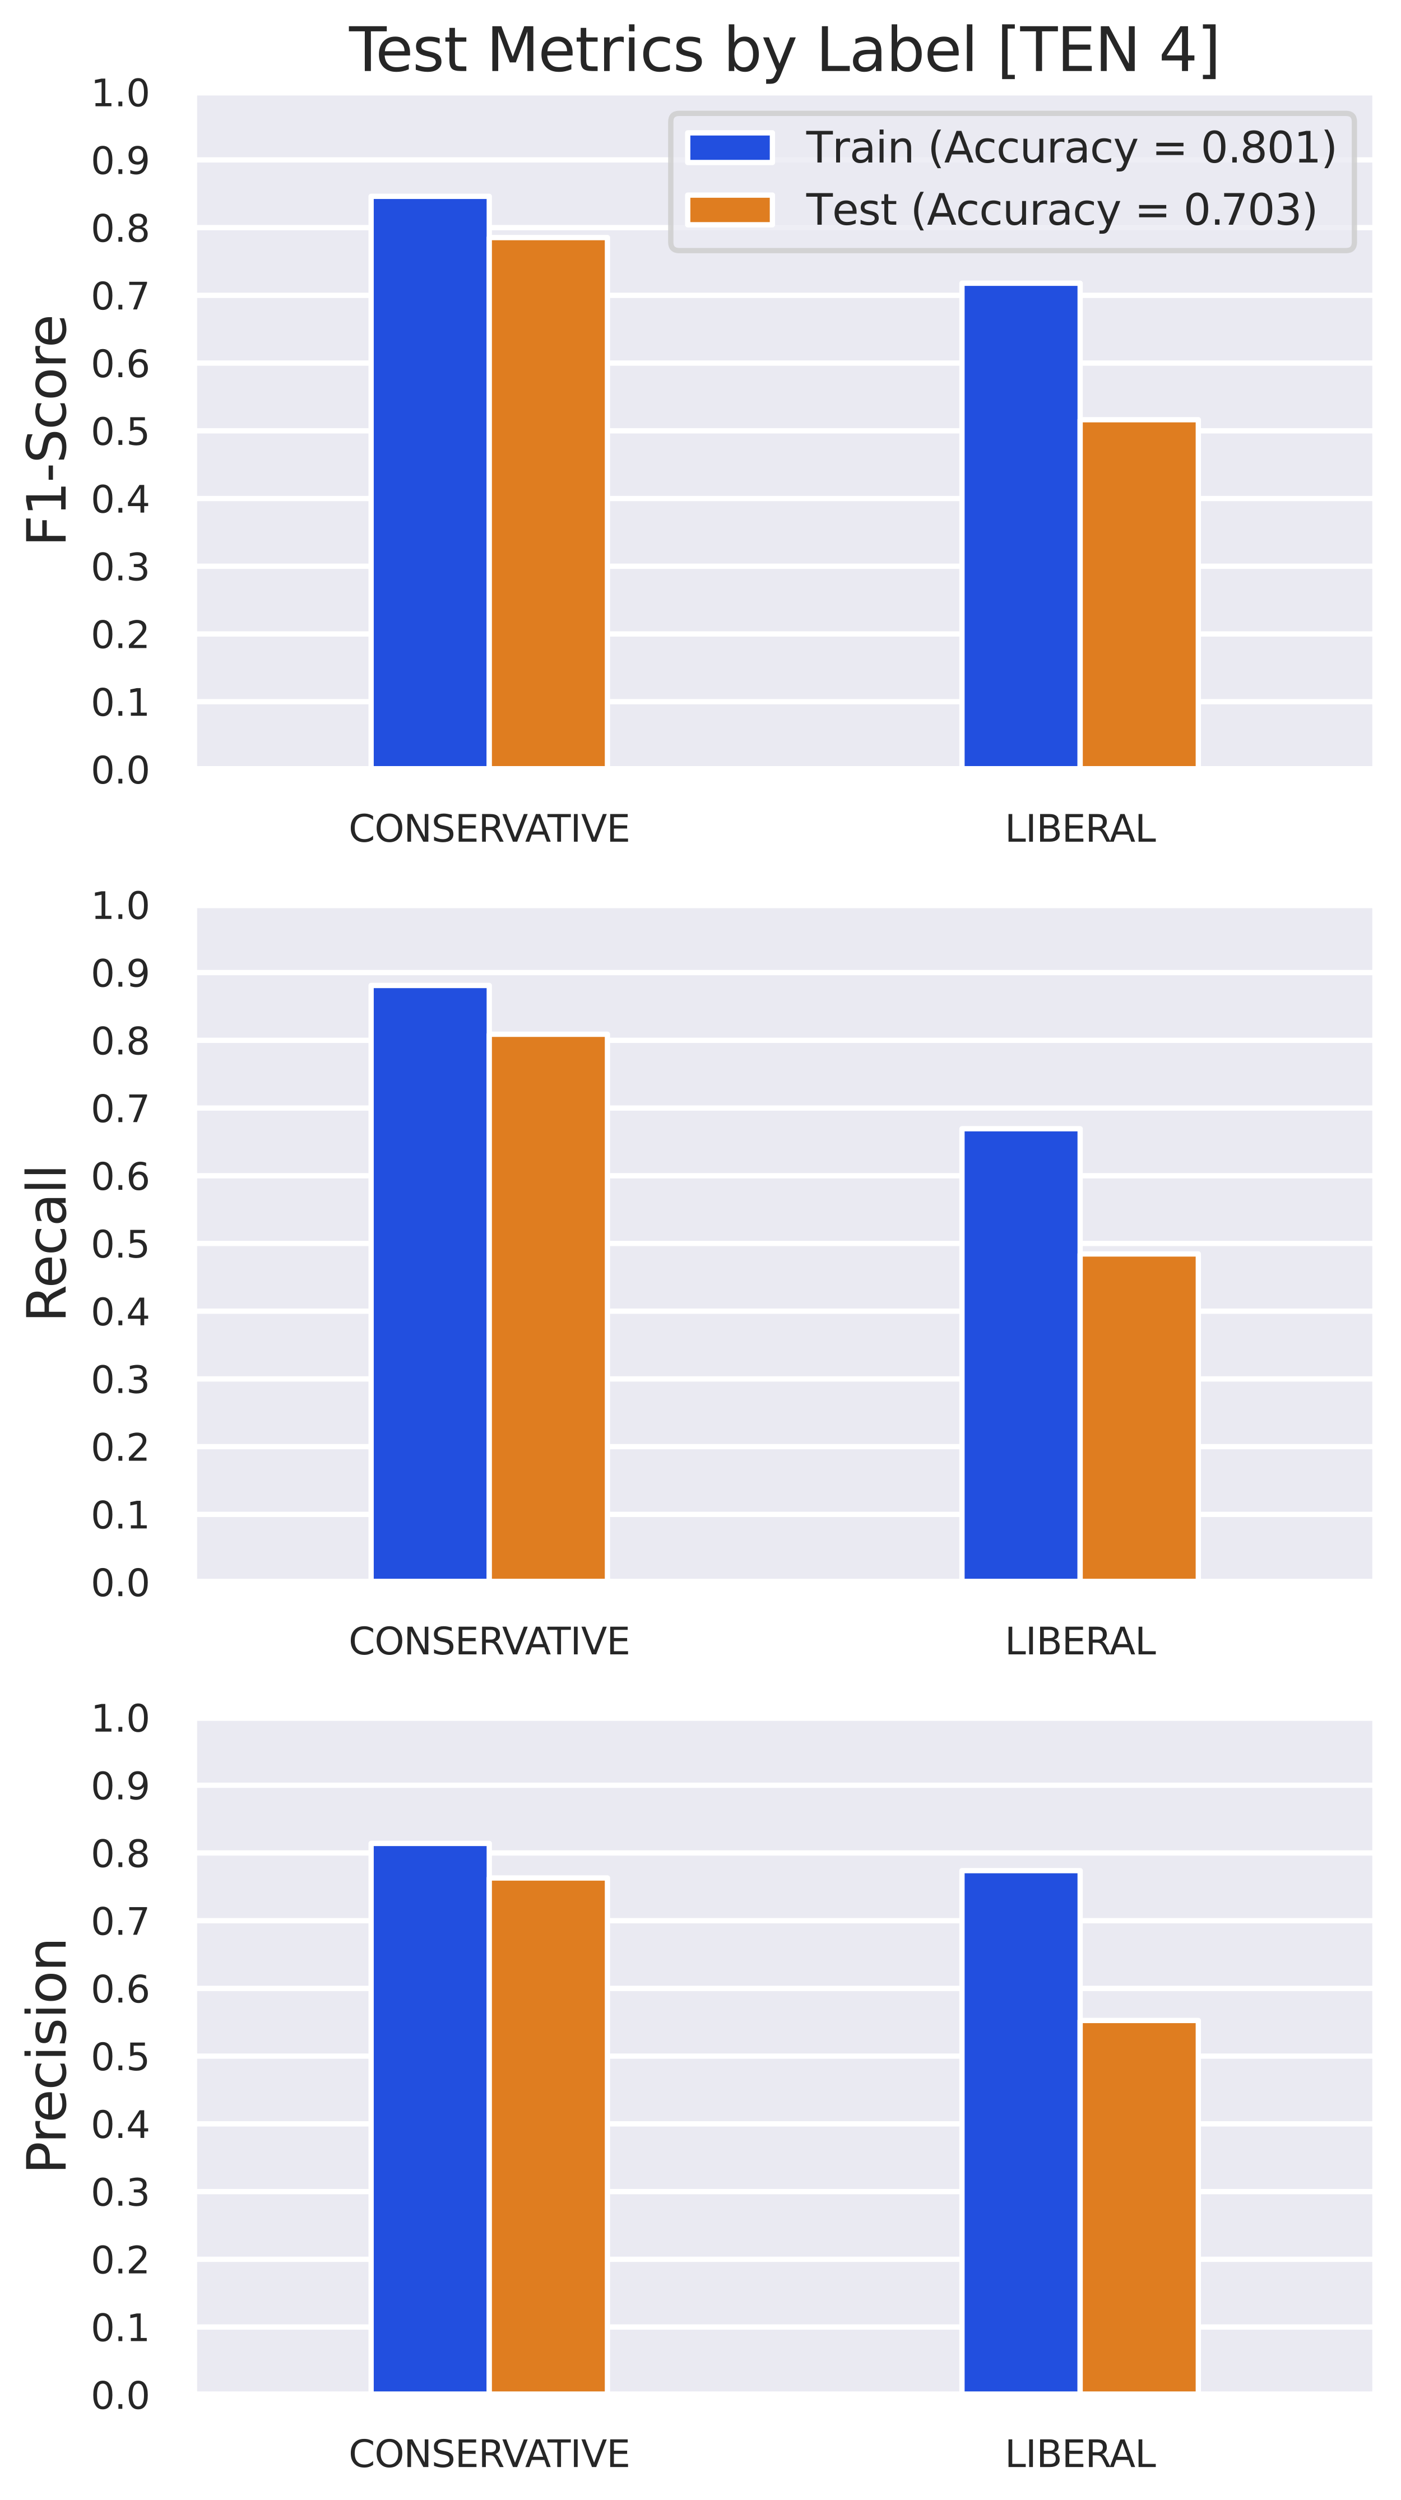 <?xml version="1.0" encoding="utf-8" standalone="no"?>
<!DOCTYPE svg PUBLIC "-//W3C//DTD SVG 1.1//EN"
  "http://www.w3.org/Graphics/SVG/1.1/DTD/svg11.dtd">
<svg xmlns:xlink="http://www.w3.org/1999/xlink" width="396.915pt" height="708.299pt" viewBox="0 0 396.915 708.299" xmlns="http://www.w3.org/2000/svg" version="1.1">
 <defs>
  <style type="text/css">*{stroke-linejoin: round; stroke-linecap: butt}</style>
 </defs>
 <g id="figure_1">
  <g id="patch_1">
   <path d="M 0 708.299 
L 396.915 708.299 
L 396.915 0 
L 0 0 
z
" style="fill: #ffffff"/>
  </g>
  <g id="axes_1">
   <g id="patch_2">
    <path d="M 54.915 217.976 
L 389.715 217.976 
L 389.715 26.117 
L 54.915 26.117 
z
" style="fill: #eaeaf2"/>
   </g>
   <g id="matplotlib.axis_1">
    <g id="xtick_1">
     <g id="text_1">
      <!-- CONSERVATIVE -->
      <g style="fill: #262626" transform="translate(98.775 238.455)scale(0.105 -0.105)">
       <defs>
        <path id="DejaVuSans-43" d="M 4122 4306 
L 4122 3641 
Q 3803 3938 3442 4084 
Q 3081 4231 2675 4231 
Q 1875 4231 1450 3742 
Q 1025 3253 1025 2328 
Q 1025 1406 1450 917 
Q 1875 428 2675 428 
Q 3081 428 3442 575 
Q 3803 722 4122 1019 
L 4122 359 
Q 3791 134 3420 21 
Q 3050 -91 2638 -91 
Q 1578 -91 968 557 
Q 359 1206 359 2328 
Q 359 3453 968 4101 
Q 1578 4750 2638 4750 
Q 3056 4750 3426 4639 
Q 3797 4528 4122 4306 
z
" transform="scale(0.016)"/>
        <path id="DejaVuSans-4f" d="M 2522 4238 
Q 1834 4238 1429 3725 
Q 1025 3213 1025 2328 
Q 1025 1447 1429 934 
Q 1834 422 2522 422 
Q 3209 422 3611 934 
Q 4013 1447 4013 2328 
Q 4013 3213 3611 3725 
Q 3209 4238 2522 4238 
z
M 2522 4750 
Q 3503 4750 4090 4092 
Q 4678 3434 4678 2328 
Q 4678 1225 4090 567 
Q 3503 -91 2522 -91 
Q 1538 -91 948 565 
Q 359 1222 359 2328 
Q 359 3434 948 4092 
Q 1538 4750 2522 4750 
z
" transform="scale(0.016)"/>
        <path id="DejaVuSans-4e" d="M 628 4666 
L 1478 4666 
L 3547 763 
L 3547 4666 
L 4159 4666 
L 4159 0 
L 3309 0 
L 1241 3903 
L 1241 0 
L 628 0 
L 628 4666 
z
" transform="scale(0.016)"/>
        <path id="DejaVuSans-53" d="M 3425 4513 
L 3425 3897 
Q 3066 4069 2747 4153 
Q 2428 4238 2131 4238 
Q 1616 4238 1336 4038 
Q 1056 3838 1056 3469 
Q 1056 3159 1242 3001 
Q 1428 2844 1947 2747 
L 2328 2669 
Q 3034 2534 3370 2195 
Q 3706 1856 3706 1288 
Q 3706 609 3251 259 
Q 2797 -91 1919 -91 
Q 1588 -91 1214 -16 
Q 841 59 441 206 
L 441 856 
Q 825 641 1194 531 
Q 1563 422 1919 422 
Q 2459 422 2753 634 
Q 3047 847 3047 1241 
Q 3047 1584 2836 1778 
Q 2625 1972 2144 2069 
L 1759 2144 
Q 1053 2284 737 2584 
Q 422 2884 422 3419 
Q 422 4038 858 4394 
Q 1294 4750 2059 4750 
Q 2388 4750 2728 4690 
Q 3069 4631 3425 4513 
z
" transform="scale(0.016)"/>
        <path id="DejaVuSans-45" d="M 628 4666 
L 3578 4666 
L 3578 4134 
L 1259 4134 
L 1259 2753 
L 3481 2753 
L 3481 2222 
L 1259 2222 
L 1259 531 
L 3634 531 
L 3634 0 
L 628 0 
L 628 4666 
z
" transform="scale(0.016)"/>
        <path id="DejaVuSans-52" d="M 2841 2188 
Q 3044 2119 3236 1894 
Q 3428 1669 3622 1275 
L 4263 0 
L 3584 0 
L 2988 1197 
Q 2756 1666 2539 1819 
Q 2322 1972 1947 1972 
L 1259 1972 
L 1259 0 
L 628 0 
L 628 4666 
L 2053 4666 
Q 2853 4666 3247 4331 
Q 3641 3997 3641 3322 
Q 3641 2881 3436 2590 
Q 3231 2300 2841 2188 
z
M 1259 4147 
L 1259 2491 
L 2053 2491 
Q 2509 2491 2742 2702 
Q 2975 2913 2975 3322 
Q 2975 3731 2742 3939 
Q 2509 4147 2053 4147 
L 1259 4147 
z
" transform="scale(0.016)"/>
        <path id="DejaVuSans-56" d="M 1831 0 
L 50 4666 
L 709 4666 
L 2188 738 
L 3669 4666 
L 4325 4666 
L 2547 0 
L 1831 0 
z
" transform="scale(0.016)"/>
        <path id="DejaVuSans-41" d="M 2188 4044 
L 1331 1722 
L 3047 1722 
L 2188 4044 
z
M 1831 4666 
L 2547 4666 
L 4325 0 
L 3669 0 
L 3244 1197 
L 1141 1197 
L 716 0 
L 50 0 
L 1831 4666 
z
" transform="scale(0.016)"/>
        <path id="DejaVuSans-54" d="M -19 4666 
L 3928 4666 
L 3928 4134 
L 2272 4134 
L 2272 0 
L 1638 0 
L 1638 4134 
L -19 4134 
L -19 4666 
z
" transform="scale(0.016)"/>
        <path id="DejaVuSans-49" d="M 628 4666 
L 1259 4666 
L 1259 0 
L 628 0 
L 628 4666 
z
" transform="scale(0.016)"/>
       </defs>
       <use xlink:href="#DejaVuSans-43"/>
       <use xlink:href="#DejaVuSans-4f" x="69.824"/>
       <use xlink:href="#DejaVuSans-4e" x="148.535"/>
       <use xlink:href="#DejaVuSans-53" x="223.34"/>
       <use xlink:href="#DejaVuSans-45" x="286.816"/>
       <use xlink:href="#DejaVuSans-52" x="350"/>
       <use xlink:href="#DejaVuSans-56" x="413.982"/>
       <use xlink:href="#DejaVuSans-41" x="476.016"/>
       <use xlink:href="#DejaVuSans-54" x="536.674"/>
       <use xlink:href="#DejaVuSans-49" x="597.758"/>
       <use xlink:href="#DejaVuSans-56" x="627.25"/>
       <use xlink:href="#DejaVuSans-45" x="695.658"/>
      </g>
     </g>
    </g>
    <g id="xtick_2">
     <g id="text_2">
      <!-- LIBERAL -->
      <g style="fill: #262626" transform="translate(284.668 238.455)scale(0.105 -0.105)">
       <defs>
        <path id="DejaVuSans-4c" d="M 628 4666 
L 1259 4666 
L 1259 531 
L 3531 531 
L 3531 0 
L 628 0 
L 628 4666 
z
" transform="scale(0.016)"/>
        <path id="DejaVuSans-42" d="M 1259 2228 
L 1259 519 
L 2272 519 
Q 2781 519 3026 730 
Q 3272 941 3272 1375 
Q 3272 1813 3026 2020 
Q 2781 2228 2272 2228 
L 1259 2228 
z
M 1259 4147 
L 1259 2741 
L 2194 2741 
Q 2656 2741 2882 2914 
Q 3109 3088 3109 3444 
Q 3109 3797 2882 3972 
Q 2656 4147 2194 4147 
L 1259 4147 
z
M 628 4666 
L 2241 4666 
Q 2963 4666 3353 4366 
Q 3744 4066 3744 3513 
Q 3744 3084 3544 2831 
Q 3344 2578 2956 2516 
Q 3422 2416 3680 2098 
Q 3938 1781 3938 1306 
Q 3938 681 3513 340 
Q 3088 0 2303 0 
L 628 0 
L 628 4666 
z
" transform="scale(0.016)"/>
       </defs>
       <use xlink:href="#DejaVuSans-4c"/>
       <use xlink:href="#DejaVuSans-49" x="55.713"/>
       <use xlink:href="#DejaVuSans-42" x="85.205"/>
       <use xlink:href="#DejaVuSans-45" x="153.809"/>
       <use xlink:href="#DejaVuSans-52" x="216.992"/>
       <use xlink:href="#DejaVuSans-41" x="282.475"/>
       <use xlink:href="#DejaVuSans-4c" x="350.883"/>
      </g>
     </g>
    </g>
   </g>
   <g id="matplotlib.axis_2">
    <g id="ytick_1">
     <g id="line2d_1">
      <path d="M 54.915 217.976 
L 389.715 217.976 
" clip-path="url(#pa2b32b982c)" style="fill: none; stroke: #ffffff; stroke-width: 1.5; stroke-linecap: round"/>
     </g>
     <g id="text_3">
      <!-- 0.0 -->
      <g style="fill: #262626" transform="translate(25.717 221.965)scale(0.105 -0.105)">
       <defs>
        <path id="DejaVuSans-30" d="M 2034 4250 
Q 1547 4250 1301 3770 
Q 1056 3291 1056 2328 
Q 1056 1369 1301 889 
Q 1547 409 2034 409 
Q 2525 409 2770 889 
Q 3016 1369 3016 2328 
Q 3016 3291 2770 3770 
Q 2525 4250 2034 4250 
z
M 2034 4750 
Q 2819 4750 3233 4129 
Q 3647 3509 3647 2328 
Q 3647 1150 3233 529 
Q 2819 -91 2034 -91 
Q 1250 -91 836 529 
Q 422 1150 422 2328 
Q 422 3509 836 4129 
Q 1250 4750 2034 4750 
z
" transform="scale(0.016)"/>
        <path id="DejaVuSans-2e" d="M 684 794 
L 1344 794 
L 1344 0 
L 684 0 
L 684 794 
z
" transform="scale(0.016)"/>
       </defs>
       <use xlink:href="#DejaVuSans-30"/>
       <use xlink:href="#DejaVuSans-2e" x="63.623"/>
       <use xlink:href="#DejaVuSans-30" x="95.41"/>
      </g>
     </g>
    </g>
    <g id="ytick_2">
     <g id="line2d_2">
      <path d="M 54.915 198.79 
L 389.715 198.79 
" clip-path="url(#pa2b32b982c)" style="fill: none; stroke: #ffffff; stroke-width: 1.5; stroke-linecap: round"/>
     </g>
     <g id="text_4">
      <!-- 0.1 -->
      <g style="fill: #262626" transform="translate(25.717 202.779)scale(0.105 -0.105)">
       <defs>
        <path id="DejaVuSans-31" d="M 794 531 
L 1825 531 
L 1825 4091 
L 703 3866 
L 703 4441 
L 1819 4666 
L 2450 4666 
L 2450 531 
L 3481 531 
L 3481 0 
L 794 0 
L 794 531 
z
" transform="scale(0.016)"/>
       </defs>
       <use xlink:href="#DejaVuSans-30"/>
       <use xlink:href="#DejaVuSans-2e" x="63.623"/>
       <use xlink:href="#DejaVuSans-31" x="95.41"/>
      </g>
     </g>
    </g>
    <g id="ytick_3">
     <g id="line2d_3">
      <path d="M 54.915 179.604 
L 389.715 179.604 
" clip-path="url(#pa2b32b982c)" style="fill: none; stroke: #ffffff; stroke-width: 1.5; stroke-linecap: round"/>
     </g>
     <g id="text_5">
      <!-- 0.2 -->
      <g style="fill: #262626" transform="translate(25.717 183.594)scale(0.105 -0.105)">
       <defs>
        <path id="DejaVuSans-32" d="M 1228 531 
L 3431 531 
L 3431 0 
L 469 0 
L 469 531 
Q 828 903 1448 1529 
Q 2069 2156 2228 2338 
Q 2531 2678 2651 2914 
Q 2772 3150 2772 3378 
Q 2772 3750 2511 3984 
Q 2250 4219 1831 4219 
Q 1534 4219 1204 4116 
Q 875 4013 500 3803 
L 500 4441 
Q 881 4594 1212 4672 
Q 1544 4750 1819 4750 
Q 2544 4750 2975 4387 
Q 3406 4025 3406 3419 
Q 3406 3131 3298 2873 
Q 3191 2616 2906 2266 
Q 2828 2175 2409 1742 
Q 1991 1309 1228 531 
z
" transform="scale(0.016)"/>
       </defs>
       <use xlink:href="#DejaVuSans-30"/>
       <use xlink:href="#DejaVuSans-2e" x="63.623"/>
       <use xlink:href="#DejaVuSans-32" x="95.41"/>
      </g>
     </g>
    </g>
    <g id="ytick_4">
     <g id="line2d_4">
      <path d="M 54.915 160.419 
L 389.715 160.419 
" clip-path="url(#pa2b32b982c)" style="fill: none; stroke: #ffffff; stroke-width: 1.5; stroke-linecap: round"/>
     </g>
     <g id="text_6">
      <!-- 0.3 -->
      <g style="fill: #262626" transform="translate(25.717 164.408)scale(0.105 -0.105)">
       <defs>
        <path id="DejaVuSans-33" d="M 2597 2516 
Q 3050 2419 3304 2112 
Q 3559 1806 3559 1356 
Q 3559 666 3084 287 
Q 2609 -91 1734 -91 
Q 1441 -91 1130 -33 
Q 819 25 488 141 
L 488 750 
Q 750 597 1062 519 
Q 1375 441 1716 441 
Q 2309 441 2620 675 
Q 2931 909 2931 1356 
Q 2931 1769 2642 2001 
Q 2353 2234 1838 2234 
L 1294 2234 
L 1294 2753 
L 1863 2753 
Q 2328 2753 2575 2939 
Q 2822 3125 2822 3475 
Q 2822 3834 2567 4026 
Q 2313 4219 1838 4219 
Q 1578 4219 1281 4162 
Q 984 4106 628 3988 
L 628 4550 
Q 988 4650 1302 4700 
Q 1616 4750 1894 4750 
Q 2613 4750 3031 4423 
Q 3450 4097 3450 3541 
Q 3450 3153 3228 2886 
Q 3006 2619 2597 2516 
z
" transform="scale(0.016)"/>
       </defs>
       <use xlink:href="#DejaVuSans-30"/>
       <use xlink:href="#DejaVuSans-2e" x="63.623"/>
       <use xlink:href="#DejaVuSans-33" x="95.41"/>
      </g>
     </g>
    </g>
    <g id="ytick_5">
     <g id="line2d_5">
      <path d="M 54.915 141.233 
L 389.715 141.233 
" clip-path="url(#pa2b32b982c)" style="fill: none; stroke: #ffffff; stroke-width: 1.5; stroke-linecap: round"/>
     </g>
     <g id="text_7">
      <!-- 0.4 -->
      <g style="fill: #262626" transform="translate(25.717 145.222)scale(0.105 -0.105)">
       <defs>
        <path id="DejaVuSans-34" d="M 2419 4116 
L 825 1625 
L 2419 1625 
L 2419 4116 
z
M 2253 4666 
L 3047 4666 
L 3047 1625 
L 3713 1625 
L 3713 1100 
L 3047 1100 
L 3047 0 
L 2419 0 
L 2419 1100 
L 313 1100 
L 313 1709 
L 2253 4666 
z
" transform="scale(0.016)"/>
       </defs>
       <use xlink:href="#DejaVuSans-30"/>
       <use xlink:href="#DejaVuSans-2e" x="63.623"/>
       <use xlink:href="#DejaVuSans-34" x="95.41"/>
      </g>
     </g>
    </g>
    <g id="ytick_6">
     <g id="line2d_6">
      <path d="M 54.915 122.047 
L 389.715 122.047 
" clip-path="url(#pa2b32b982c)" style="fill: none; stroke: #ffffff; stroke-width: 1.5; stroke-linecap: round"/>
     </g>
     <g id="text_8">
      <!-- 0.5 -->
      <g style="fill: #262626" transform="translate(25.717 126.036)scale(0.105 -0.105)">
       <defs>
        <path id="DejaVuSans-35" d="M 691 4666 
L 3169 4666 
L 3169 4134 
L 1269 4134 
L 1269 2991 
Q 1406 3038 1543 3061 
Q 1681 3084 1819 3084 
Q 2600 3084 3056 2656 
Q 3513 2228 3513 1497 
Q 3513 744 3044 326 
Q 2575 -91 1722 -91 
Q 1428 -91 1123 -41 
Q 819 9 494 109 
L 494 744 
Q 775 591 1075 516 
Q 1375 441 1709 441 
Q 2250 441 2565 725 
Q 2881 1009 2881 1497 
Q 2881 1984 2565 2268 
Q 2250 2553 1709 2553 
Q 1456 2553 1204 2497 
Q 953 2441 691 2322 
L 691 4666 
z
" transform="scale(0.016)"/>
       </defs>
       <use xlink:href="#DejaVuSans-30"/>
       <use xlink:href="#DejaVuSans-2e" x="63.623"/>
       <use xlink:href="#DejaVuSans-35" x="95.41"/>
      </g>
     </g>
    </g>
    <g id="ytick_7">
     <g id="line2d_7">
      <path d="M 54.915 102.861 
L 389.715 102.861 
" clip-path="url(#pa2b32b982c)" style="fill: none; stroke: #ffffff; stroke-width: 1.5; stroke-linecap: round"/>
     </g>
     <g id="text_9">
      <!-- 0.6 -->
      <g style="fill: #262626" transform="translate(25.717 106.85)scale(0.105 -0.105)">
       <defs>
        <path id="DejaVuSans-36" d="M 2113 2584 
Q 1688 2584 1439 2293 
Q 1191 2003 1191 1497 
Q 1191 994 1439 701 
Q 1688 409 2113 409 
Q 2538 409 2786 701 
Q 3034 994 3034 1497 
Q 3034 2003 2786 2293 
Q 2538 2584 2113 2584 
z
M 3366 4563 
L 3366 3988 
Q 3128 4100 2886 4159 
Q 2644 4219 2406 4219 
Q 1781 4219 1451 3797 
Q 1122 3375 1075 2522 
Q 1259 2794 1537 2939 
Q 1816 3084 2150 3084 
Q 2853 3084 3261 2657 
Q 3669 2231 3669 1497 
Q 3669 778 3244 343 
Q 2819 -91 2113 -91 
Q 1303 -91 875 529 
Q 447 1150 447 2328 
Q 447 3434 972 4092 
Q 1497 4750 2381 4750 
Q 2619 4750 2861 4703 
Q 3103 4656 3366 4563 
z
" transform="scale(0.016)"/>
       </defs>
       <use xlink:href="#DejaVuSans-30"/>
       <use xlink:href="#DejaVuSans-2e" x="63.623"/>
       <use xlink:href="#DejaVuSans-36" x="95.41"/>
      </g>
     </g>
    </g>
    <g id="ytick_8">
     <g id="line2d_8">
      <path d="M 54.915 83.675 
L 389.715 83.675 
" clip-path="url(#pa2b32b982c)" style="fill: none; stroke: #ffffff; stroke-width: 1.5; stroke-linecap: round"/>
     </g>
     <g id="text_10">
      <!-- 0.7 -->
      <g style="fill: #262626" transform="translate(25.717 87.664)scale(0.105 -0.105)">
       <defs>
        <path id="DejaVuSans-37" d="M 525 4666 
L 3525 4666 
L 3525 4397 
L 1831 0 
L 1172 0 
L 2766 4134 
L 525 4134 
L 525 4666 
z
" transform="scale(0.016)"/>
       </defs>
       <use xlink:href="#DejaVuSans-30"/>
       <use xlink:href="#DejaVuSans-2e" x="63.623"/>
       <use xlink:href="#DejaVuSans-37" x="95.41"/>
      </g>
     </g>
    </g>
    <g id="ytick_9">
     <g id="line2d_9">
      <path d="M 54.915 64.489 
L 389.715 64.489 
" clip-path="url(#pa2b32b982c)" style="fill: none; stroke: #ffffff; stroke-width: 1.5; stroke-linecap: round"/>
     </g>
     <g id="text_11">
      <!-- 0.8 -->
      <g style="fill: #262626" transform="translate(25.717 68.478)scale(0.105 -0.105)">
       <defs>
        <path id="DejaVuSans-38" d="M 2034 2216 
Q 1584 2216 1326 1975 
Q 1069 1734 1069 1313 
Q 1069 891 1326 650 
Q 1584 409 2034 409 
Q 2484 409 2743 651 
Q 3003 894 3003 1313 
Q 3003 1734 2745 1975 
Q 2488 2216 2034 2216 
z
M 1403 2484 
Q 997 2584 770 2862 
Q 544 3141 544 3541 
Q 544 4100 942 4425 
Q 1341 4750 2034 4750 
Q 2731 4750 3128 4425 
Q 3525 4100 3525 3541 
Q 3525 3141 3298 2862 
Q 3072 2584 2669 2484 
Q 3125 2378 3379 2068 
Q 3634 1759 3634 1313 
Q 3634 634 3220 271 
Q 2806 -91 2034 -91 
Q 1263 -91 848 271 
Q 434 634 434 1313 
Q 434 1759 690 2068 
Q 947 2378 1403 2484 
z
M 1172 3481 
Q 1172 3119 1398 2916 
Q 1625 2713 2034 2713 
Q 2441 2713 2670 2916 
Q 2900 3119 2900 3481 
Q 2900 3844 2670 4047 
Q 2441 4250 2034 4250 
Q 1625 4250 1398 4047 
Q 1172 3844 1172 3481 
z
" transform="scale(0.016)"/>
       </defs>
       <use xlink:href="#DejaVuSans-30"/>
       <use xlink:href="#DejaVuSans-2e" x="63.623"/>
       <use xlink:href="#DejaVuSans-38" x="95.41"/>
      </g>
     </g>
    </g>
    <g id="ytick_10">
     <g id="line2d_10">
      <path d="M 54.915 45.303 
L 389.715 45.303 
" clip-path="url(#pa2b32b982c)" style="fill: none; stroke: #ffffff; stroke-width: 1.5; stroke-linecap: round"/>
     </g>
     <g id="text_12">
      <!-- 0.9 -->
      <g style="fill: #262626" transform="translate(25.717 49.292)scale(0.105 -0.105)">
       <defs>
        <path id="DejaVuSans-39" d="M 703 97 
L 703 672 
Q 941 559 1184 500 
Q 1428 441 1663 441 
Q 2288 441 2617 861 
Q 2947 1281 2994 2138 
Q 2813 1869 2534 1725 
Q 2256 1581 1919 1581 
Q 1219 1581 811 2004 
Q 403 2428 403 3163 
Q 403 3881 828 4315 
Q 1253 4750 1959 4750 
Q 2769 4750 3195 4129 
Q 3622 3509 3622 2328 
Q 3622 1225 3098 567 
Q 2575 -91 1691 -91 
Q 1453 -91 1209 -44 
Q 966 3 703 97 
z
M 1959 2075 
Q 2384 2075 2632 2365 
Q 2881 2656 2881 3163 
Q 2881 3666 2632 3958 
Q 2384 4250 1959 4250 
Q 1534 4250 1286 3958 
Q 1038 3666 1038 3163 
Q 1038 2656 1286 2365 
Q 1534 2075 1959 2075 
z
" transform="scale(0.016)"/>
       </defs>
       <use xlink:href="#DejaVuSans-30"/>
       <use xlink:href="#DejaVuSans-2e" x="63.623"/>
       <use xlink:href="#DejaVuSans-39" x="95.41"/>
      </g>
     </g>
    </g>
    <g id="ytick_11">
     <g id="line2d_11">
      <path d="M 54.915 26.117 
L 389.715 26.117 
" clip-path="url(#pa2b32b982c)" style="fill: none; stroke: #ffffff; stroke-width: 1.5; stroke-linecap: round"/>
     </g>
     <g id="text_13">
      <!-- 1.0 -->
      <g style="fill: #262626" transform="translate(25.717 30.107)scale(0.105 -0.105)">
       <use xlink:href="#DejaVuSans-31"/>
       <use xlink:href="#DejaVuSans-2e" x="63.623"/>
       <use xlink:href="#DejaVuSans-30" x="95.41"/>
      </g>
     </g>
    </g>
    <g id="text_14">
     <!-- F1-Score -->
     <g style="fill: #262626" transform="translate(18.598 154.842)rotate(-90)scale(0.15 -0.15)">
      <defs>
       <path id="DejaVuSans-46" d="M 628 4666 
L 3309 4666 
L 3309 4134 
L 1259 4134 
L 1259 2759 
L 3109 2759 
L 3109 2228 
L 1259 2228 
L 1259 0 
L 628 0 
L 628 4666 
z
" transform="scale(0.016)"/>
       <path id="DejaVuSans-2d" d="M 313 2009 
L 1997 2009 
L 1997 1497 
L 313 1497 
L 313 2009 
z
" transform="scale(0.016)"/>
       <path id="DejaVuSans-63" d="M 3122 3366 
L 3122 2828 
Q 2878 2963 2633 3030 
Q 2388 3097 2138 3097 
Q 1578 3097 1268 2742 
Q 959 2388 959 1747 
Q 959 1106 1268 751 
Q 1578 397 2138 397 
Q 2388 397 2633 464 
Q 2878 531 3122 666 
L 3122 134 
Q 2881 22 2623 -34 
Q 2366 -91 2075 -91 
Q 1284 -91 818 406 
Q 353 903 353 1747 
Q 353 2603 823 3093 
Q 1294 3584 2113 3584 
Q 2378 3584 2631 3529 
Q 2884 3475 3122 3366 
z
" transform="scale(0.016)"/>
       <path id="DejaVuSans-6f" d="M 1959 3097 
Q 1497 3097 1228 2736 
Q 959 2375 959 1747 
Q 959 1119 1226 758 
Q 1494 397 1959 397 
Q 2419 397 2687 759 
Q 2956 1122 2956 1747 
Q 2956 2369 2687 2733 
Q 2419 3097 1959 3097 
z
M 1959 3584 
Q 2709 3584 3137 3096 
Q 3566 2609 3566 1747 
Q 3566 888 3137 398 
Q 2709 -91 1959 -91 
Q 1206 -91 779 398 
Q 353 888 353 1747 
Q 353 2609 779 3096 
Q 1206 3584 1959 3584 
z
" transform="scale(0.016)"/>
       <path id="DejaVuSans-72" d="M 2631 2963 
Q 2534 3019 2420 3045 
Q 2306 3072 2169 3072 
Q 1681 3072 1420 2755 
Q 1159 2438 1159 1844 
L 1159 0 
L 581 0 
L 581 3500 
L 1159 3500 
L 1159 2956 
Q 1341 3275 1631 3429 
Q 1922 3584 2338 3584 
Q 2397 3584 2469 3576 
Q 2541 3569 2628 3553 
L 2631 2963 
z
" transform="scale(0.016)"/>
       <path id="DejaVuSans-65" d="M 3597 1894 
L 3597 1613 
L 953 1613 
Q 991 1019 1311 708 
Q 1631 397 2203 397 
Q 2534 397 2845 478 
Q 3156 559 3463 722 
L 3463 178 
Q 3153 47 2828 -22 
Q 2503 -91 2169 -91 
Q 1331 -91 842 396 
Q 353 884 353 1716 
Q 353 2575 817 3079 
Q 1281 3584 2069 3584 
Q 2775 3584 3186 3129 
Q 3597 2675 3597 1894 
z
M 3022 2063 
Q 3016 2534 2758 2815 
Q 2500 3097 2075 3097 
Q 1594 3097 1305 2825 
Q 1016 2553 972 2059 
L 3022 2063 
z
" transform="scale(0.016)"/>
      </defs>
      <use xlink:href="#DejaVuSans-46"/>
      <use xlink:href="#DejaVuSans-31" x="57.52"/>
      <use xlink:href="#DejaVuSans-2d" x="121.143"/>
      <use xlink:href="#DejaVuSans-53" x="157.227"/>
      <use xlink:href="#DejaVuSans-63" x="220.703"/>
      <use xlink:href="#DejaVuSans-6f" x="275.684"/>
      <use xlink:href="#DejaVuSans-72" x="336.865"/>
      <use xlink:href="#DejaVuSans-65" x="375.729"/>
     </g>
    </g>
   </g>
   <g id="patch_3">
    <path d="M 105.135 217.976 
L 138.615 217.976 
L 138.615 55.623 
L 105.135 55.623 
z
" clip-path="url(#pa2b32b982c)" style="fill: #224fdf; stroke: #ffffff; stroke-width: 1.5; stroke-linejoin: miter"/>
   </g>
   <g id="patch_4">
    <path d="M 272.535 217.976 
L 306.015 217.976 
L 306.015 80.242 
L 272.535 80.242 
z
" clip-path="url(#pa2b32b982c)" style="fill: #224fdf; stroke: #ffffff; stroke-width: 1.5; stroke-linejoin: miter"/>
   </g>
   <g id="patch_5">
    <path d="M 138.615 217.976 
L 172.095 217.976 
L 172.095 67.306 
L 138.615 67.306 
z
" clip-path="url(#pa2b32b982c)" style="fill: #df7d20; stroke: #ffffff; stroke-width: 1.5; stroke-linejoin: miter"/>
   </g>
   <g id="patch_6">
    <path d="M 306.015 217.976 
L 339.495 217.976 
L 339.495 118.905 
L 306.015 118.905 
z
" clip-path="url(#pa2b32b982c)" style="fill: #df7d20; stroke: #ffffff; stroke-width: 1.5; stroke-linejoin: miter"/>
   </g>
   <g id="line2d_12">
    <path clip-path="url(#pa2b32b982c)" style="fill: none; stroke: #424242; stroke-width: 4.05; stroke-linecap: round"/>
   </g>
   <g id="line2d_13">
    <path clip-path="url(#pa2b32b982c)" style="fill: none; stroke: #424242; stroke-width: 4.05; stroke-linecap: round"/>
   </g>
   <g id="line2d_14">
    <path clip-path="url(#pa2b32b982c)" style="fill: none; stroke: #424242; stroke-width: 4.05; stroke-linecap: round"/>
   </g>
   <g id="line2d_15">
    <path clip-path="url(#pa2b32b982c)" style="fill: none; stroke: #424242; stroke-width: 4.05; stroke-linecap: round"/>
   </g>
   <g id="patch_7">
    <path d="M 54.915 217.976 
L 54.915 26.117 
" style="fill: none; stroke: #ffffff; stroke-width: 1.875; stroke-linejoin: miter; stroke-linecap: square"/>
   </g>
   <g id="patch_8">
    <path d="M 389.715 217.976 
L 389.715 26.117 
" style="fill: none; stroke: #ffffff; stroke-width: 1.875; stroke-linejoin: miter; stroke-linecap: square"/>
   </g>
   <g id="patch_9">
    <path d="M 54.915 217.976 
L 389.715 217.976 
" style="fill: none; stroke: #ffffff; stroke-width: 1.875; stroke-linejoin: miter; stroke-linecap: square"/>
   </g>
   <g id="patch_10">
    <path d="M 54.915 26.117 
L 389.715 26.117 
" style="fill: none; stroke: #ffffff; stroke-width: 1.875; stroke-linejoin: miter; stroke-linecap: square"/>
   </g>
   <g id="text_15">
    <!-- Test Metrics by Label [TEN 4] -->
    <g style="fill: #262626" transform="translate(98.895 20.117)scale(0.17 -0.17)">
     <defs>
      <path id="DejaVuSans-73" d="M 2834 3397 
L 2834 2853 
Q 2591 2978 2328 3040 
Q 2066 3103 1784 3103 
Q 1356 3103 1142 2972 
Q 928 2841 928 2578 
Q 928 2378 1081 2264 
Q 1234 2150 1697 2047 
L 1894 2003 
Q 2506 1872 2764 1633 
Q 3022 1394 3022 966 
Q 3022 478 2636 193 
Q 2250 -91 1575 -91 
Q 1294 -91 989 -36 
Q 684 19 347 128 
L 347 722 
Q 666 556 975 473 
Q 1284 391 1588 391 
Q 1994 391 2212 530 
Q 2431 669 2431 922 
Q 2431 1156 2273 1281 
Q 2116 1406 1581 1522 
L 1381 1569 
Q 847 1681 609 1914 
Q 372 2147 372 2553 
Q 372 3047 722 3315 
Q 1072 3584 1716 3584 
Q 2034 3584 2315 3537 
Q 2597 3491 2834 3397 
z
" transform="scale(0.016)"/>
      <path id="DejaVuSans-74" d="M 1172 4494 
L 1172 3500 
L 2356 3500 
L 2356 3053 
L 1172 3053 
L 1172 1153 
Q 1172 725 1289 603 
Q 1406 481 1766 481 
L 2356 481 
L 2356 0 
L 1766 0 
Q 1100 0 847 248 
Q 594 497 594 1153 
L 594 3053 
L 172 3053 
L 172 3500 
L 594 3500 
L 594 4494 
L 1172 4494 
z
" transform="scale(0.016)"/>
      <path id="DejaVuSans-20" transform="scale(0.016)"/>
      <path id="DejaVuSans-4d" d="M 628 4666 
L 1569 4666 
L 2759 1491 
L 3956 4666 
L 4897 4666 
L 4897 0 
L 4281 0 
L 4281 4097 
L 3078 897 
L 2444 897 
L 1241 4097 
L 1241 0 
L 628 0 
L 628 4666 
z
" transform="scale(0.016)"/>
      <path id="DejaVuSans-69" d="M 603 3500 
L 1178 3500 
L 1178 0 
L 603 0 
L 603 3500 
z
M 603 4863 
L 1178 4863 
L 1178 4134 
L 603 4134 
L 603 4863 
z
" transform="scale(0.016)"/>
      <path id="DejaVuSans-62" d="M 3116 1747 
Q 3116 2381 2855 2742 
Q 2594 3103 2138 3103 
Q 1681 3103 1420 2742 
Q 1159 2381 1159 1747 
Q 1159 1113 1420 752 
Q 1681 391 2138 391 
Q 2594 391 2855 752 
Q 3116 1113 3116 1747 
z
M 1159 2969 
Q 1341 3281 1617 3432 
Q 1894 3584 2278 3584 
Q 2916 3584 3314 3078 
Q 3713 2572 3713 1747 
Q 3713 922 3314 415 
Q 2916 -91 2278 -91 
Q 1894 -91 1617 61 
Q 1341 213 1159 525 
L 1159 0 
L 581 0 
L 581 4863 
L 1159 4863 
L 1159 2969 
z
" transform="scale(0.016)"/>
      <path id="DejaVuSans-79" d="M 2059 -325 
Q 1816 -950 1584 -1140 
Q 1353 -1331 966 -1331 
L 506 -1331 
L 506 -850 
L 844 -850 
Q 1081 -850 1212 -737 
Q 1344 -625 1503 -206 
L 1606 56 
L 191 3500 
L 800 3500 
L 1894 763 
L 2988 3500 
L 3597 3500 
L 2059 -325 
z
" transform="scale(0.016)"/>
      <path id="DejaVuSans-61" d="M 2194 1759 
Q 1497 1759 1228 1600 
Q 959 1441 959 1056 
Q 959 750 1161 570 
Q 1363 391 1709 391 
Q 2188 391 2477 730 
Q 2766 1069 2766 1631 
L 2766 1759 
L 2194 1759 
z
M 3341 1997 
L 3341 0 
L 2766 0 
L 2766 531 
Q 2569 213 2275 61 
Q 1981 -91 1556 -91 
Q 1019 -91 701 211 
Q 384 513 384 1019 
Q 384 1609 779 1909 
Q 1175 2209 1959 2209 
L 2766 2209 
L 2766 2266 
Q 2766 2663 2505 2880 
Q 2244 3097 1772 3097 
Q 1472 3097 1187 3025 
Q 903 2953 641 2809 
L 641 3341 
Q 956 3463 1253 3523 
Q 1550 3584 1831 3584 
Q 2591 3584 2966 3190 
Q 3341 2797 3341 1997 
z
" transform="scale(0.016)"/>
      <path id="DejaVuSans-6c" d="M 603 4863 
L 1178 4863 
L 1178 0 
L 603 0 
L 603 4863 
z
" transform="scale(0.016)"/>
      <path id="DejaVuSans-5b" d="M 550 4863 
L 1875 4863 
L 1875 4416 
L 1125 4416 
L 1125 -397 
L 1875 -397 
L 1875 -844 
L 550 -844 
L 550 4863 
z
" transform="scale(0.016)"/>
      <path id="DejaVuSans-5d" d="M 1947 4863 
L 1947 -844 
L 622 -844 
L 622 -397 
L 1369 -397 
L 1369 4416 
L 622 4416 
L 622 4863 
L 1947 4863 
z
" transform="scale(0.016)"/>
     </defs>
     <use xlink:href="#DejaVuSans-54"/>
     <use xlink:href="#DejaVuSans-65" x="44.084"/>
     <use xlink:href="#DejaVuSans-73" x="105.607"/>
     <use xlink:href="#DejaVuSans-74" x="157.707"/>
     <use xlink:href="#DejaVuSans-20" x="196.916"/>
     <use xlink:href="#DejaVuSans-4d" x="228.703"/>
     <use xlink:href="#DejaVuSans-65" x="314.982"/>
     <use xlink:href="#DejaVuSans-74" x="376.506"/>
     <use xlink:href="#DejaVuSans-72" x="415.715"/>
     <use xlink:href="#DejaVuSans-69" x="456.828"/>
     <use xlink:href="#DejaVuSans-63" x="484.611"/>
     <use xlink:href="#DejaVuSans-73" x="539.592"/>
     <use xlink:href="#DejaVuSans-20" x="591.691"/>
     <use xlink:href="#DejaVuSans-62" x="623.479"/>
     <use xlink:href="#DejaVuSans-79" x="686.955"/>
     <use xlink:href="#DejaVuSans-20" x="746.135"/>
     <use xlink:href="#DejaVuSans-4c" x="777.922"/>
     <use xlink:href="#DejaVuSans-61" x="833.635"/>
     <use xlink:href="#DejaVuSans-62" x="894.914"/>
     <use xlink:href="#DejaVuSans-65" x="958.391"/>
     <use xlink:href="#DejaVuSans-6c" x="1019.914"/>
     <use xlink:href="#DejaVuSans-20" x="1047.697"/>
     <use xlink:href="#DejaVuSans-5b" x="1079.484"/>
     <use xlink:href="#DejaVuSans-54" x="1118.498"/>
     <use xlink:href="#DejaVuSans-45" x="1179.582"/>
     <use xlink:href="#DejaVuSans-4e" x="1242.766"/>
     <use xlink:href="#DejaVuSans-20" x="1317.57"/>
     <use xlink:href="#DejaVuSans-34" x="1349.357"/>
     <use xlink:href="#DejaVuSans-5d" x="1412.98"/>
    </g>
   </g>
   <g id="legend_1">
    <g id="patch_11">
     <path d="M 192.435 70.997 
L 381.315 70.997 
Q 383.715 70.997 383.715 68.597 
L 383.715 34.517 
Q 383.715 32.117 381.315 32.117 
L 192.435 32.117 
Q 190.035 32.117 190.035 34.517 
L 190.035 68.597 
Q 190.035 70.997 192.435 70.997 
z
" style="fill: #eaeaf2; opacity: 0.8; stroke: #cccccc; stroke-width: 1.5; stroke-linejoin: miter"/>
    </g>
    <g id="patch_12">
     <path d="M 194.835 46.037 
L 218.835 46.037 
L 218.835 37.637 
L 194.835 37.637 
z
" style="fill: #224fdf; stroke: #ffffff; stroke-width: 1.5; stroke-linejoin: miter"/>
    </g>
    <g id="text_16">
     <!-- Train (Accuracy = $0.801$) -->
     <g style="fill: #262626" transform="translate(228.435 46.037)scale(0.12 -0.12)">
      <defs>
       <path id="DejaVuSans-6e" d="M 3513 2113 
L 3513 0 
L 2938 0 
L 2938 2094 
Q 2938 2591 2744 2837 
Q 2550 3084 2163 3084 
Q 1697 3084 1428 2787 
Q 1159 2491 1159 1978 
L 1159 0 
L 581 0 
L 581 3500 
L 1159 3500 
L 1159 2956 
Q 1366 3272 1645 3428 
Q 1925 3584 2291 3584 
Q 2894 3584 3203 3211 
Q 3513 2838 3513 2113 
z
" transform="scale(0.016)"/>
       <path id="DejaVuSans-28" d="M 1984 4856 
Q 1566 4138 1362 3434 
Q 1159 2731 1159 2009 
Q 1159 1288 1364 580 
Q 1569 -128 1984 -844 
L 1484 -844 
Q 1016 -109 783 600 
Q 550 1309 550 2009 
Q 550 2706 781 3412 
Q 1013 4119 1484 4856 
L 1984 4856 
z
" transform="scale(0.016)"/>
       <path id="DejaVuSans-75" d="M 544 1381 
L 544 3500 
L 1119 3500 
L 1119 1403 
Q 1119 906 1312 657 
Q 1506 409 1894 409 
Q 2359 409 2629 706 
Q 2900 1003 2900 1516 
L 2900 3500 
L 3475 3500 
L 3475 0 
L 2900 0 
L 2900 538 
Q 2691 219 2414 64 
Q 2138 -91 1772 -91 
Q 1169 -91 856 284 
Q 544 659 544 1381 
z
M 1991 3584 
L 1991 3584 
z
" transform="scale(0.016)"/>
       <path id="DejaVuSans-3d" d="M 678 2906 
L 4684 2906 
L 4684 2381 
L 678 2381 
L 678 2906 
z
M 678 1631 
L 4684 1631 
L 4684 1100 
L 678 1100 
L 678 1631 
z
" transform="scale(0.016)"/>
       <path id="DejaVuSans-29" d="M 513 4856 
L 1013 4856 
Q 1481 4119 1714 3412 
Q 1947 2706 1947 2009 
Q 1947 1309 1714 600 
Q 1481 -109 1013 -844 
L 513 -844 
Q 928 -128 1133 580 
Q 1338 1288 1338 2009 
Q 1338 2731 1133 3434 
Q 928 4138 513 4856 
z
" transform="scale(0.016)"/>
      </defs>
      <use xlink:href="#DejaVuSans-54" transform="translate(0 0.016)"/>
      <use xlink:href="#DejaVuSans-72" transform="translate(61.084 0.016)"/>
      <use xlink:href="#DejaVuSans-61" transform="translate(102.197 0.016)"/>
      <use xlink:href="#DejaVuSans-69" transform="translate(163.477 0.016)"/>
      <use xlink:href="#DejaVuSans-6e" transform="translate(191.26 0.016)"/>
      <use xlink:href="#DejaVuSans-20" transform="translate(254.639 0.016)"/>
      <use xlink:href="#DejaVuSans-28" transform="translate(286.426 0.016)"/>
      <use xlink:href="#DejaVuSans-41" transform="translate(325.439 0.016)"/>
      <use xlink:href="#DejaVuSans-63" transform="translate(393.848 0.016)"/>
      <use xlink:href="#DejaVuSans-63" transform="translate(448.828 0.016)"/>
      <use xlink:href="#DejaVuSans-75" transform="translate(503.809 0.016)"/>
      <use xlink:href="#DejaVuSans-72" transform="translate(567.188 0.016)"/>
      <use xlink:href="#DejaVuSans-61" transform="translate(608.301 0.016)"/>
      <use xlink:href="#DejaVuSans-63" transform="translate(669.58 0.016)"/>
      <use xlink:href="#DejaVuSans-79" transform="translate(724.561 0.016)"/>
      <use xlink:href="#DejaVuSans-20" transform="translate(783.74 0.016)"/>
      <use xlink:href="#DejaVuSans-3d" transform="translate(815.527 0.016)"/>
      <use xlink:href="#DejaVuSans-20" transform="translate(899.316 0.016)"/>
      <use xlink:href="#DejaVuSans-30" transform="translate(931.104 0.016)"/>
      <use xlink:href="#DejaVuSans-2e" transform="translate(994.727 0.016)"/>
      <use xlink:href="#DejaVuSans-38" transform="translate(1023.889 0.016)"/>
      <use xlink:href="#DejaVuSans-30" transform="translate(1087.512 0.016)"/>
      <use xlink:href="#DejaVuSans-31" transform="translate(1151.135 0.016)"/>
      <use xlink:href="#DejaVuSans-29" transform="translate(1214.758 0.016)"/>
     </g>
    </g>
    <g id="patch_13">
     <path d="M 194.835 63.677 
L 218.835 63.677 
L 218.835 55.277 
L 194.835 55.277 
z
" style="fill: #df7d20; stroke: #ffffff; stroke-width: 1.5; stroke-linejoin: miter"/>
    </g>
    <g id="text_17">
     <!-- Test (Accuracy = $0.703$) -->
     <g style="fill: #262626" transform="translate(228.435 63.677)scale(0.12 -0.12)">
      <use xlink:href="#DejaVuSans-54" transform="translate(0 0.125)"/>
      <use xlink:href="#DejaVuSans-65" transform="translate(61.084 0.125)"/>
      <use xlink:href="#DejaVuSans-73" transform="translate(122.607 0.125)"/>
      <use xlink:href="#DejaVuSans-74" transform="translate(174.707 0.125)"/>
      <use xlink:href="#DejaVuSans-20" transform="translate(213.916 0.125)"/>
      <use xlink:href="#DejaVuSans-28" transform="translate(245.703 0.125)"/>
      <use xlink:href="#DejaVuSans-41" transform="translate(284.717 0.125)"/>
      <use xlink:href="#DejaVuSans-63" transform="translate(353.125 0.125)"/>
      <use xlink:href="#DejaVuSans-63" transform="translate(408.105 0.125)"/>
      <use xlink:href="#DejaVuSans-75" transform="translate(463.086 0.125)"/>
      <use xlink:href="#DejaVuSans-72" transform="translate(526.465 0.125)"/>
      <use xlink:href="#DejaVuSans-61" transform="translate(567.578 0.125)"/>
      <use xlink:href="#DejaVuSans-63" transform="translate(628.857 0.125)"/>
      <use xlink:href="#DejaVuSans-79" transform="translate(683.838 0.125)"/>
      <use xlink:href="#DejaVuSans-20" transform="translate(743.018 0.125)"/>
      <use xlink:href="#DejaVuSans-3d" transform="translate(774.805 0.125)"/>
      <use xlink:href="#DejaVuSans-20" transform="translate(858.594 0.125)"/>
      <use xlink:href="#DejaVuSans-30" transform="translate(890.381 0.125)"/>
      <use xlink:href="#DejaVuSans-2e" transform="translate(954.004 0.125)"/>
      <use xlink:href="#DejaVuSans-37" transform="translate(978.041 0.125)"/>
      <use xlink:href="#DejaVuSans-30" transform="translate(1041.664 0.125)"/>
      <use xlink:href="#DejaVuSans-33" transform="translate(1105.287 0.125)"/>
      <use xlink:href="#DejaVuSans-29" transform="translate(1168.91 0.125)"/>
     </g>
    </g>
   </g>
  </g>
  <g id="axes_2">
   <g id="patch_14">
    <path d="M 54.915 448.207 
L 389.715 448.207 
L 389.715 256.348 
L 54.915 256.348 
z
" style="fill: #eaeaf2"/>
   </g>
   <g id="matplotlib.axis_3">
    <g id="xtick_3">
     <g id="text_18">
      <!-- CONSERVATIVE -->
      <g style="fill: #262626" transform="translate(98.775 468.685)scale(0.105 -0.105)">
       <use xlink:href="#DejaVuSans-43"/>
       <use xlink:href="#DejaVuSans-4f" x="69.824"/>
       <use xlink:href="#DejaVuSans-4e" x="148.535"/>
       <use xlink:href="#DejaVuSans-53" x="223.34"/>
       <use xlink:href="#DejaVuSans-45" x="286.816"/>
       <use xlink:href="#DejaVuSans-52" x="350"/>
       <use xlink:href="#DejaVuSans-56" x="413.982"/>
       <use xlink:href="#DejaVuSans-41" x="476.016"/>
       <use xlink:href="#DejaVuSans-54" x="536.674"/>
       <use xlink:href="#DejaVuSans-49" x="597.758"/>
       <use xlink:href="#DejaVuSans-56" x="627.25"/>
       <use xlink:href="#DejaVuSans-45" x="695.658"/>
      </g>
     </g>
    </g>
    <g id="xtick_4">
     <g id="text_19">
      <!-- LIBERAL -->
      <g style="fill: #262626" transform="translate(284.668 468.685)scale(0.105 -0.105)">
       <use xlink:href="#DejaVuSans-4c"/>
       <use xlink:href="#DejaVuSans-49" x="55.713"/>
       <use xlink:href="#DejaVuSans-42" x="85.205"/>
       <use xlink:href="#DejaVuSans-45" x="153.809"/>
       <use xlink:href="#DejaVuSans-52" x="216.992"/>
       <use xlink:href="#DejaVuSans-41" x="282.475"/>
       <use xlink:href="#DejaVuSans-4c" x="350.883"/>
      </g>
     </g>
    </g>
   </g>
   <g id="matplotlib.axis_4">
    <g id="ytick_12">
     <g id="line2d_16">
      <path d="M 54.915 448.207 
L 389.715 448.207 
" clip-path="url(#pa0a596af10)" style="fill: none; stroke: #ffffff; stroke-width: 1.5; stroke-linecap: round"/>
     </g>
     <g id="text_20">
      <!-- 0.0 -->
      <g style="fill: #262626" transform="translate(25.717 452.196)scale(0.105 -0.105)">
       <use xlink:href="#DejaVuSans-30"/>
       <use xlink:href="#DejaVuSans-2e" x="63.623"/>
       <use xlink:href="#DejaVuSans-30" x="95.41"/>
      </g>
     </g>
    </g>
    <g id="ytick_13">
     <g id="line2d_17">
      <path d="M 54.915 429.021 
L 389.715 429.021 
" clip-path="url(#pa0a596af10)" style="fill: none; stroke: #ffffff; stroke-width: 1.5; stroke-linecap: round"/>
     </g>
     <g id="text_21">
      <!-- 0.1 -->
      <g style="fill: #262626" transform="translate(25.717 433.01)scale(0.105 -0.105)">
       <use xlink:href="#DejaVuSans-30"/>
       <use xlink:href="#DejaVuSans-2e" x="63.623"/>
       <use xlink:href="#DejaVuSans-31" x="95.41"/>
      </g>
     </g>
    </g>
    <g id="ytick_14">
     <g id="line2d_18">
      <path d="M 54.915 409.835 
L 389.715 409.835 
" clip-path="url(#pa0a596af10)" style="fill: none; stroke: #ffffff; stroke-width: 1.5; stroke-linecap: round"/>
     </g>
     <g id="text_22">
      <!-- 0.2 -->
      <g style="fill: #262626" transform="translate(25.717 413.824)scale(0.105 -0.105)">
       <use xlink:href="#DejaVuSans-30"/>
       <use xlink:href="#DejaVuSans-2e" x="63.623"/>
       <use xlink:href="#DejaVuSans-32" x="95.41"/>
      </g>
     </g>
    </g>
    <g id="ytick_15">
     <g id="line2d_19">
      <path d="M 54.915 390.649 
L 389.715 390.649 
" clip-path="url(#pa0a596af10)" style="fill: none; stroke: #ffffff; stroke-width: 1.5; stroke-linecap: round"/>
     </g>
     <g id="text_23">
      <!-- 0.3 -->
      <g style="fill: #262626" transform="translate(25.717 394.638)scale(0.105 -0.105)">
       <use xlink:href="#DejaVuSans-30"/>
       <use xlink:href="#DejaVuSans-2e" x="63.623"/>
       <use xlink:href="#DejaVuSans-33" x="95.41"/>
      </g>
     </g>
    </g>
    <g id="ytick_16">
     <g id="line2d_20">
      <path d="M 54.915 371.463 
L 389.715 371.463 
" clip-path="url(#pa0a596af10)" style="fill: none; stroke: #ffffff; stroke-width: 1.5; stroke-linecap: round"/>
     </g>
     <g id="text_24">
      <!-- 0.4 -->
      <g style="fill: #262626" transform="translate(25.717 375.452)scale(0.105 -0.105)">
       <use xlink:href="#DejaVuSans-30"/>
       <use xlink:href="#DejaVuSans-2e" x="63.623"/>
       <use xlink:href="#DejaVuSans-34" x="95.41"/>
      </g>
     </g>
    </g>
    <g id="ytick_17">
     <g id="line2d_21">
      <path d="M 54.915 352.277 
L 389.715 352.277 
" clip-path="url(#pa0a596af10)" style="fill: none; stroke: #ffffff; stroke-width: 1.5; stroke-linecap: round"/>
     </g>
     <g id="text_25">
      <!-- 0.5 -->
      <g style="fill: #262626" transform="translate(25.717 356.267)scale(0.105 -0.105)">
       <use xlink:href="#DejaVuSans-30"/>
       <use xlink:href="#DejaVuSans-2e" x="63.623"/>
       <use xlink:href="#DejaVuSans-35" x="95.41"/>
      </g>
     </g>
    </g>
    <g id="ytick_18">
     <g id="line2d_22">
      <path d="M 54.915 333.091 
L 389.715 333.091 
" clip-path="url(#pa0a596af10)" style="fill: none; stroke: #ffffff; stroke-width: 1.5; stroke-linecap: round"/>
     </g>
     <g id="text_26">
      <!-- 0.6 -->
      <g style="fill: #262626" transform="translate(25.717 337.081)scale(0.105 -0.105)">
       <use xlink:href="#DejaVuSans-30"/>
       <use xlink:href="#DejaVuSans-2e" x="63.623"/>
       <use xlink:href="#DejaVuSans-36" x="95.41"/>
      </g>
     </g>
    </g>
    <g id="ytick_19">
     <g id="line2d_23">
      <path d="M 54.915 313.906 
L 389.715 313.906 
" clip-path="url(#pa0a596af10)" style="fill: none; stroke: #ffffff; stroke-width: 1.5; stroke-linecap: round"/>
     </g>
     <g id="text_27">
      <!-- 0.7 -->
      <g style="fill: #262626" transform="translate(25.717 317.895)scale(0.105 -0.105)">
       <use xlink:href="#DejaVuSans-30"/>
       <use xlink:href="#DejaVuSans-2e" x="63.623"/>
       <use xlink:href="#DejaVuSans-37" x="95.41"/>
      </g>
     </g>
    </g>
    <g id="ytick_20">
     <g id="line2d_24">
      <path d="M 54.915 294.72 
L 389.715 294.72 
" clip-path="url(#pa0a596af10)" style="fill: none; stroke: #ffffff; stroke-width: 1.5; stroke-linecap: round"/>
     </g>
     <g id="text_28">
      <!-- 0.8 -->
      <g style="fill: #262626" transform="translate(25.717 298.709)scale(0.105 -0.105)">
       <use xlink:href="#DejaVuSans-30"/>
       <use xlink:href="#DejaVuSans-2e" x="63.623"/>
       <use xlink:href="#DejaVuSans-38" x="95.41"/>
      </g>
     </g>
    </g>
    <g id="ytick_21">
     <g id="line2d_25">
      <path d="M 54.915 275.534 
L 389.715 275.534 
" clip-path="url(#pa0a596af10)" style="fill: none; stroke: #ffffff; stroke-width: 1.5; stroke-linecap: round"/>
     </g>
     <g id="text_29">
      <!-- 0.9 -->
      <g style="fill: #262626" transform="translate(25.717 279.523)scale(0.105 -0.105)">
       <use xlink:href="#DejaVuSans-30"/>
       <use xlink:href="#DejaVuSans-2e" x="63.623"/>
       <use xlink:href="#DejaVuSans-39" x="95.41"/>
      </g>
     </g>
    </g>
    <g id="ytick_22">
     <g id="line2d_26">
      <path d="M 54.915 256.348 
L 389.715 256.348 
" clip-path="url(#pa0a596af10)" style="fill: none; stroke: #ffffff; stroke-width: 1.5; stroke-linecap: round"/>
     </g>
     <g id="text_30">
      <!-- 1.0 -->
      <g style="fill: #262626" transform="translate(25.717 260.337)scale(0.105 -0.105)">
       <use xlink:href="#DejaVuSans-31"/>
       <use xlink:href="#DejaVuSans-2e" x="63.623"/>
       <use xlink:href="#DejaVuSans-30" x="95.41"/>
      </g>
     </g>
    </g>
    <g id="text_31">
     <!-- Recall -->
     <g style="fill: #262626" transform="translate(18.598 374.653)rotate(-90)scale(0.15 -0.15)">
      <use xlink:href="#DejaVuSans-52"/>
      <use xlink:href="#DejaVuSans-65" x="64.982"/>
      <use xlink:href="#DejaVuSans-63" x="126.506"/>
      <use xlink:href="#DejaVuSans-61" x="181.486"/>
      <use xlink:href="#DejaVuSans-6c" x="242.766"/>
      <use xlink:href="#DejaVuSans-6c" x="270.549"/>
     </g>
    </g>
   </g>
   <g id="patch_15">
    <path d="M 105.135 448.207 
L 138.615 448.207 
L 138.615 279.183 
L 105.135 279.183 
z
" clip-path="url(#pa0a596af10)" style="fill: #224fdf; stroke: #ffffff; stroke-width: 1.5; stroke-linejoin: miter"/>
   </g>
   <g id="patch_16">
    <path d="M 272.535 448.207 
L 306.015 448.207 
L 306.015 319.771 
L 272.535 319.771 
z
" clip-path="url(#pa0a596af10)" style="fill: #224fdf; stroke: #ffffff; stroke-width: 1.5; stroke-linejoin: miter"/>
   </g>
   <g id="patch_17">
    <path d="M 138.615 448.207 
L 172.095 448.207 
L 172.095 293.011 
L 138.615 293.011 
z
" clip-path="url(#pa0a596af10)" style="fill: #df7d20; stroke: #ffffff; stroke-width: 1.5; stroke-linejoin: miter"/>
   </g>
   <g id="patch_18">
    <path d="M 306.015 448.207 
L 339.495 448.207 
L 339.495 355.242 
L 306.015 355.242 
z
" clip-path="url(#pa0a596af10)" style="fill: #df7d20; stroke: #ffffff; stroke-width: 1.5; stroke-linejoin: miter"/>
   </g>
   <g id="line2d_27">
    <path clip-path="url(#pa0a596af10)" style="fill: none; stroke: #424242; stroke-width: 4.05; stroke-linecap: round"/>
   </g>
   <g id="line2d_28">
    <path clip-path="url(#pa0a596af10)" style="fill: none; stroke: #424242; stroke-width: 4.05; stroke-linecap: round"/>
   </g>
   <g id="line2d_29">
    <path clip-path="url(#pa0a596af10)" style="fill: none; stroke: #424242; stroke-width: 4.05; stroke-linecap: round"/>
   </g>
   <g id="line2d_30">
    <path clip-path="url(#pa0a596af10)" style="fill: none; stroke: #424242; stroke-width: 4.05; stroke-linecap: round"/>
   </g>
   <g id="patch_19">
    <path d="M 54.915 448.207 
L 54.915 256.348 
" style="fill: none; stroke: #ffffff; stroke-width: 1.875; stroke-linejoin: miter; stroke-linecap: square"/>
   </g>
   <g id="patch_20">
    <path d="M 389.715 448.207 
L 389.715 256.348 
" style="fill: none; stroke: #ffffff; stroke-width: 1.875; stroke-linejoin: miter; stroke-linecap: square"/>
   </g>
   <g id="patch_21">
    <path d="M 54.915 448.207 
L 389.715 448.207 
" style="fill: none; stroke: #ffffff; stroke-width: 1.875; stroke-linejoin: miter; stroke-linecap: square"/>
   </g>
   <g id="patch_22">
    <path d="M 54.915 256.348 
L 389.715 256.348 
" style="fill: none; stroke: #ffffff; stroke-width: 1.875; stroke-linejoin: miter; stroke-linecap: square"/>
   </g>
  </g>
  <g id="axes_3">
   <g id="patch_23">
    <path d="M 54.915 678.437 
L 389.715 678.437 
L 389.715 486.579 
L 54.915 486.579 
z
" style="fill: #eaeaf2"/>
   </g>
   <g id="matplotlib.axis_5">
    <g id="xtick_5">
     <g id="text_32">
      <!-- CONSERVATIVE -->
      <g style="fill: #262626" transform="translate(98.775 698.916)scale(0.105 -0.105)">
       <use xlink:href="#DejaVuSans-43"/>
       <use xlink:href="#DejaVuSans-4f" x="69.824"/>
       <use xlink:href="#DejaVuSans-4e" x="148.535"/>
       <use xlink:href="#DejaVuSans-53" x="223.34"/>
       <use xlink:href="#DejaVuSans-45" x="286.816"/>
       <use xlink:href="#DejaVuSans-52" x="350"/>
       <use xlink:href="#DejaVuSans-56" x="413.982"/>
       <use xlink:href="#DejaVuSans-41" x="476.016"/>
       <use xlink:href="#DejaVuSans-54" x="536.674"/>
       <use xlink:href="#DejaVuSans-49" x="597.758"/>
       <use xlink:href="#DejaVuSans-56" x="627.25"/>
       <use xlink:href="#DejaVuSans-45" x="695.658"/>
      </g>
     </g>
    </g>
    <g id="xtick_6">
     <g id="text_33">
      <!-- LIBERAL -->
      <g style="fill: #262626" transform="translate(284.668 698.916)scale(0.105 -0.105)">
       <use xlink:href="#DejaVuSans-4c"/>
       <use xlink:href="#DejaVuSans-49" x="55.713"/>
       <use xlink:href="#DejaVuSans-42" x="85.205"/>
       <use xlink:href="#DejaVuSans-45" x="153.809"/>
       <use xlink:href="#DejaVuSans-52" x="216.992"/>
       <use xlink:href="#DejaVuSans-41" x="282.475"/>
       <use xlink:href="#DejaVuSans-4c" x="350.883"/>
      </g>
     </g>
    </g>
   </g>
   <g id="matplotlib.axis_6">
    <g id="ytick_23">
     <g id="line2d_31">
      <path d="M 54.915 678.437 
L 389.715 678.437 
" clip-path="url(#p8beaaf4bf4)" style="fill: none; stroke: #ffffff; stroke-width: 1.5; stroke-linecap: round"/>
     </g>
     <g id="text_34">
      <!-- 0.0 -->
      <g style="fill: #262626" transform="translate(25.717 682.427)scale(0.105 -0.105)">
       <use xlink:href="#DejaVuSans-30"/>
       <use xlink:href="#DejaVuSans-2e" x="63.623"/>
       <use xlink:href="#DejaVuSans-30" x="95.41"/>
      </g>
     </g>
    </g>
    <g id="ytick_24">
     <g id="line2d_32">
      <path d="M 54.915 659.251 
L 389.715 659.251 
" clip-path="url(#p8beaaf4bf4)" style="fill: none; stroke: #ffffff; stroke-width: 1.5; stroke-linecap: round"/>
     </g>
     <g id="text_35">
      <!-- 0.1 -->
      <g style="fill: #262626" transform="translate(25.717 663.241)scale(0.105 -0.105)">
       <use xlink:href="#DejaVuSans-30"/>
       <use xlink:href="#DejaVuSans-2e" x="63.623"/>
       <use xlink:href="#DejaVuSans-31" x="95.41"/>
      </g>
     </g>
    </g>
    <g id="ytick_25">
     <g id="line2d_33">
      <path d="M 54.915 640.066 
L 389.715 640.066 
" clip-path="url(#p8beaaf4bf4)" style="fill: none; stroke: #ffffff; stroke-width: 1.5; stroke-linecap: round"/>
     </g>
     <g id="text_36">
      <!-- 0.2 -->
      <g style="fill: #262626" transform="translate(25.717 644.055)scale(0.105 -0.105)">
       <use xlink:href="#DejaVuSans-30"/>
       <use xlink:href="#DejaVuSans-2e" x="63.623"/>
       <use xlink:href="#DejaVuSans-32" x="95.41"/>
      </g>
     </g>
    </g>
    <g id="ytick_26">
     <g id="line2d_34">
      <path d="M 54.915 620.88 
L 389.715 620.88 
" clip-path="url(#p8beaaf4bf4)" style="fill: none; stroke: #ffffff; stroke-width: 1.5; stroke-linecap: round"/>
     </g>
     <g id="text_37">
      <!-- 0.3 -->
      <g style="fill: #262626" transform="translate(25.717 624.869)scale(0.105 -0.105)">
       <use xlink:href="#DejaVuSans-30"/>
       <use xlink:href="#DejaVuSans-2e" x="63.623"/>
       <use xlink:href="#DejaVuSans-33" x="95.41"/>
      </g>
     </g>
    </g>
    <g id="ytick_27">
     <g id="line2d_35">
      <path d="M 54.915 601.694 
L 389.715 601.694 
" clip-path="url(#p8beaaf4bf4)" style="fill: none; stroke: #ffffff; stroke-width: 1.5; stroke-linecap: round"/>
     </g>
     <g id="text_38">
      <!-- 0.4 -->
      <g style="fill: #262626" transform="translate(25.717 605.683)scale(0.105 -0.105)">
       <use xlink:href="#DejaVuSans-30"/>
       <use xlink:href="#DejaVuSans-2e" x="63.623"/>
       <use xlink:href="#DejaVuSans-34" x="95.41"/>
      </g>
     </g>
    </g>
    <g id="ytick_28">
     <g id="line2d_36">
      <path d="M 54.915 582.508 
L 389.715 582.508 
" clip-path="url(#p8beaaf4bf4)" style="fill: none; stroke: #ffffff; stroke-width: 1.5; stroke-linecap: round"/>
     </g>
     <g id="text_39">
      <!-- 0.5 -->
      <g style="fill: #262626" transform="translate(25.717 586.497)scale(0.105 -0.105)">
       <use xlink:href="#DejaVuSans-30"/>
       <use xlink:href="#DejaVuSans-2e" x="63.623"/>
       <use xlink:href="#DejaVuSans-35" x="95.41"/>
      </g>
     </g>
    </g>
    <g id="ytick_29">
     <g id="line2d_37">
      <path d="M 54.915 563.322 
L 389.715 563.322 
" clip-path="url(#p8beaaf4bf4)" style="fill: none; stroke: #ffffff; stroke-width: 1.5; stroke-linecap: round"/>
     </g>
     <g id="text_40">
      <!-- 0.6 -->
      <g style="fill: #262626" transform="translate(25.717 567.311)scale(0.105 -0.105)">
       <use xlink:href="#DejaVuSans-30"/>
       <use xlink:href="#DejaVuSans-2e" x="63.623"/>
       <use xlink:href="#DejaVuSans-36" x="95.41"/>
      </g>
     </g>
    </g>
    <g id="ytick_30">
     <g id="line2d_38">
      <path d="M 54.915 544.136 
L 389.715 544.136 
" clip-path="url(#p8beaaf4bf4)" style="fill: none; stroke: #ffffff; stroke-width: 1.5; stroke-linecap: round"/>
     </g>
     <g id="text_41">
      <!-- 0.7 -->
      <g style="fill: #262626" transform="translate(25.717 548.125)scale(0.105 -0.105)">
       <use xlink:href="#DejaVuSans-30"/>
       <use xlink:href="#DejaVuSans-2e" x="63.623"/>
       <use xlink:href="#DejaVuSans-37" x="95.41"/>
      </g>
     </g>
    </g>
    <g id="ytick_31">
     <g id="line2d_39">
      <path d="M 54.915 524.95 
L 389.715 524.95 
" clip-path="url(#p8beaaf4bf4)" style="fill: none; stroke: #ffffff; stroke-width: 1.5; stroke-linecap: round"/>
     </g>
     <g id="text_42">
      <!-- 0.8 -->
      <g style="fill: #262626" transform="translate(25.717 528.939)scale(0.105 -0.105)">
       <use xlink:href="#DejaVuSans-30"/>
       <use xlink:href="#DejaVuSans-2e" x="63.623"/>
       <use xlink:href="#DejaVuSans-38" x="95.41"/>
      </g>
     </g>
    </g>
    <g id="ytick_32">
     <g id="line2d_40">
      <path d="M 54.915 505.764 
L 389.715 505.764 
" clip-path="url(#p8beaaf4bf4)" style="fill: none; stroke: #ffffff; stroke-width: 1.5; stroke-linecap: round"/>
     </g>
     <g id="text_43">
      <!-- 0.9 -->
      <g style="fill: #262626" transform="translate(25.717 509.754)scale(0.105 -0.105)">
       <use xlink:href="#DejaVuSans-30"/>
       <use xlink:href="#DejaVuSans-2e" x="63.623"/>
       <use xlink:href="#DejaVuSans-39" x="95.41"/>
      </g>
     </g>
    </g>
    <g id="ytick_33">
     <g id="line2d_41">
      <path d="M 54.915 486.579 
L 389.715 486.579 
" clip-path="url(#p8beaaf4bf4)" style="fill: none; stroke: #ffffff; stroke-width: 1.5; stroke-linecap: round"/>
     </g>
     <g id="text_44">
      <!-- 1.0 -->
      <g style="fill: #262626" transform="translate(25.717 490.568)scale(0.105 -0.105)">
       <use xlink:href="#DejaVuSans-31"/>
       <use xlink:href="#DejaVuSans-2e" x="63.623"/>
       <use xlink:href="#DejaVuSans-30" x="95.41"/>
      </g>
     </g>
    </g>
    <g id="text_45">
     <!-- Precision -->
     <g style="fill: #262626" transform="translate(18.598 615.968)rotate(-90)scale(0.15 -0.15)">
      <defs>
       <path id="DejaVuSans-50" d="M 1259 4147 
L 1259 2394 
L 2053 2394 
Q 2494 2394 2734 2622 
Q 2975 2850 2975 3272 
Q 2975 3691 2734 3919 
Q 2494 4147 2053 4147 
L 1259 4147 
z
M 628 4666 
L 2053 4666 
Q 2838 4666 3239 4311 
Q 3641 3956 3641 3272 
Q 3641 2581 3239 2228 
Q 2838 1875 2053 1875 
L 1259 1875 
L 1259 0 
L 628 0 
L 628 4666 
z
" transform="scale(0.016)"/>
      </defs>
      <use xlink:href="#DejaVuSans-50"/>
      <use xlink:href="#DejaVuSans-72" x="58.553"/>
      <use xlink:href="#DejaVuSans-65" x="97.416"/>
      <use xlink:href="#DejaVuSans-63" x="158.939"/>
      <use xlink:href="#DejaVuSans-69" x="213.92"/>
      <use xlink:href="#DejaVuSans-73" x="241.703"/>
      <use xlink:href="#DejaVuSans-69" x="293.803"/>
      <use xlink:href="#DejaVuSans-6f" x="321.586"/>
      <use xlink:href="#DejaVuSans-6e" x="382.768"/>
     </g>
    </g>
   </g>
   <g id="patch_24">
    <path d="M 105.135 678.437 
L 138.615 678.437 
L 138.615 522.248 
L 105.135 522.248 
z
" clip-path="url(#p8beaaf4bf4)" style="fill: #224fdf; stroke: #ffffff; stroke-width: 1.5; stroke-linejoin: miter"/>
   </g>
   <g id="patch_25">
    <path d="M 272.535 678.437 
L 306.015 678.437 
L 306.015 529.954 
L 272.535 529.954 
z
" clip-path="url(#p8beaaf4bf4)" style="fill: #224fdf; stroke: #ffffff; stroke-width: 1.5; stroke-linejoin: miter"/>
   </g>
   <g id="patch_26">
    <path d="M 138.615 678.437 
L 172.095 678.437 
L 172.095 532.036 
L 138.615 532.036 
z
" clip-path="url(#p8beaaf4bf4)" style="fill: #df7d20; stroke: #ffffff; stroke-width: 1.5; stroke-linejoin: miter"/>
   </g>
   <g id="patch_27">
    <path d="M 306.015 678.437 
L 339.495 678.437 
L 339.495 572.401 
L 306.015 572.401 
z
" clip-path="url(#p8beaaf4bf4)" style="fill: #df7d20; stroke: #ffffff; stroke-width: 1.5; stroke-linejoin: miter"/>
   </g>
   <g id="line2d_42">
    <path clip-path="url(#p8beaaf4bf4)" style="fill: none; stroke: #424242; stroke-width: 4.05; stroke-linecap: round"/>
   </g>
   <g id="line2d_43">
    <path clip-path="url(#p8beaaf4bf4)" style="fill: none; stroke: #424242; stroke-width: 4.05; stroke-linecap: round"/>
   </g>
   <g id="line2d_44">
    <path clip-path="url(#p8beaaf4bf4)" style="fill: none; stroke: #424242; stroke-width: 4.05; stroke-linecap: round"/>
   </g>
   <g id="line2d_45">
    <path clip-path="url(#p8beaaf4bf4)" style="fill: none; stroke: #424242; stroke-width: 4.05; stroke-linecap: round"/>
   </g>
   <g id="patch_28">
    <path d="M 54.915 678.437 
L 54.915 486.579 
" style="fill: none; stroke: #ffffff; stroke-width: 1.875; stroke-linejoin: miter; stroke-linecap: square"/>
   </g>
   <g id="patch_29">
    <path d="M 389.715 678.437 
L 389.715 486.579 
" style="fill: none; stroke: #ffffff; stroke-width: 1.875; stroke-linejoin: miter; stroke-linecap: square"/>
   </g>
   <g id="patch_30">
    <path d="M 54.915 678.437 
L 389.715 678.437 
" style="fill: none; stroke: #ffffff; stroke-width: 1.875; stroke-linejoin: miter; stroke-linecap: square"/>
   </g>
   <g id="patch_31">
    <path d="M 54.915 486.579 
L 389.715 486.579 
" style="fill: none; stroke: #ffffff; stroke-width: 1.875; stroke-linejoin: miter; stroke-linecap: square"/>
   </g>
  </g>
 </g>
 <defs>
  <clipPath id="pa2b32b982c">
   <rect x="54.915" y="26.117" width="334.8" height="191.859"/>
  </clipPath>
  <clipPath id="pa0a596af10">
   <rect x="54.915" y="256.348" width="334.8" height="191.859"/>
  </clipPath>
  <clipPath id="p8beaaf4bf4">
   <rect x="54.915" y="486.579" width="334.8" height="191.859"/>
  </clipPath>
 </defs>
</svg>
